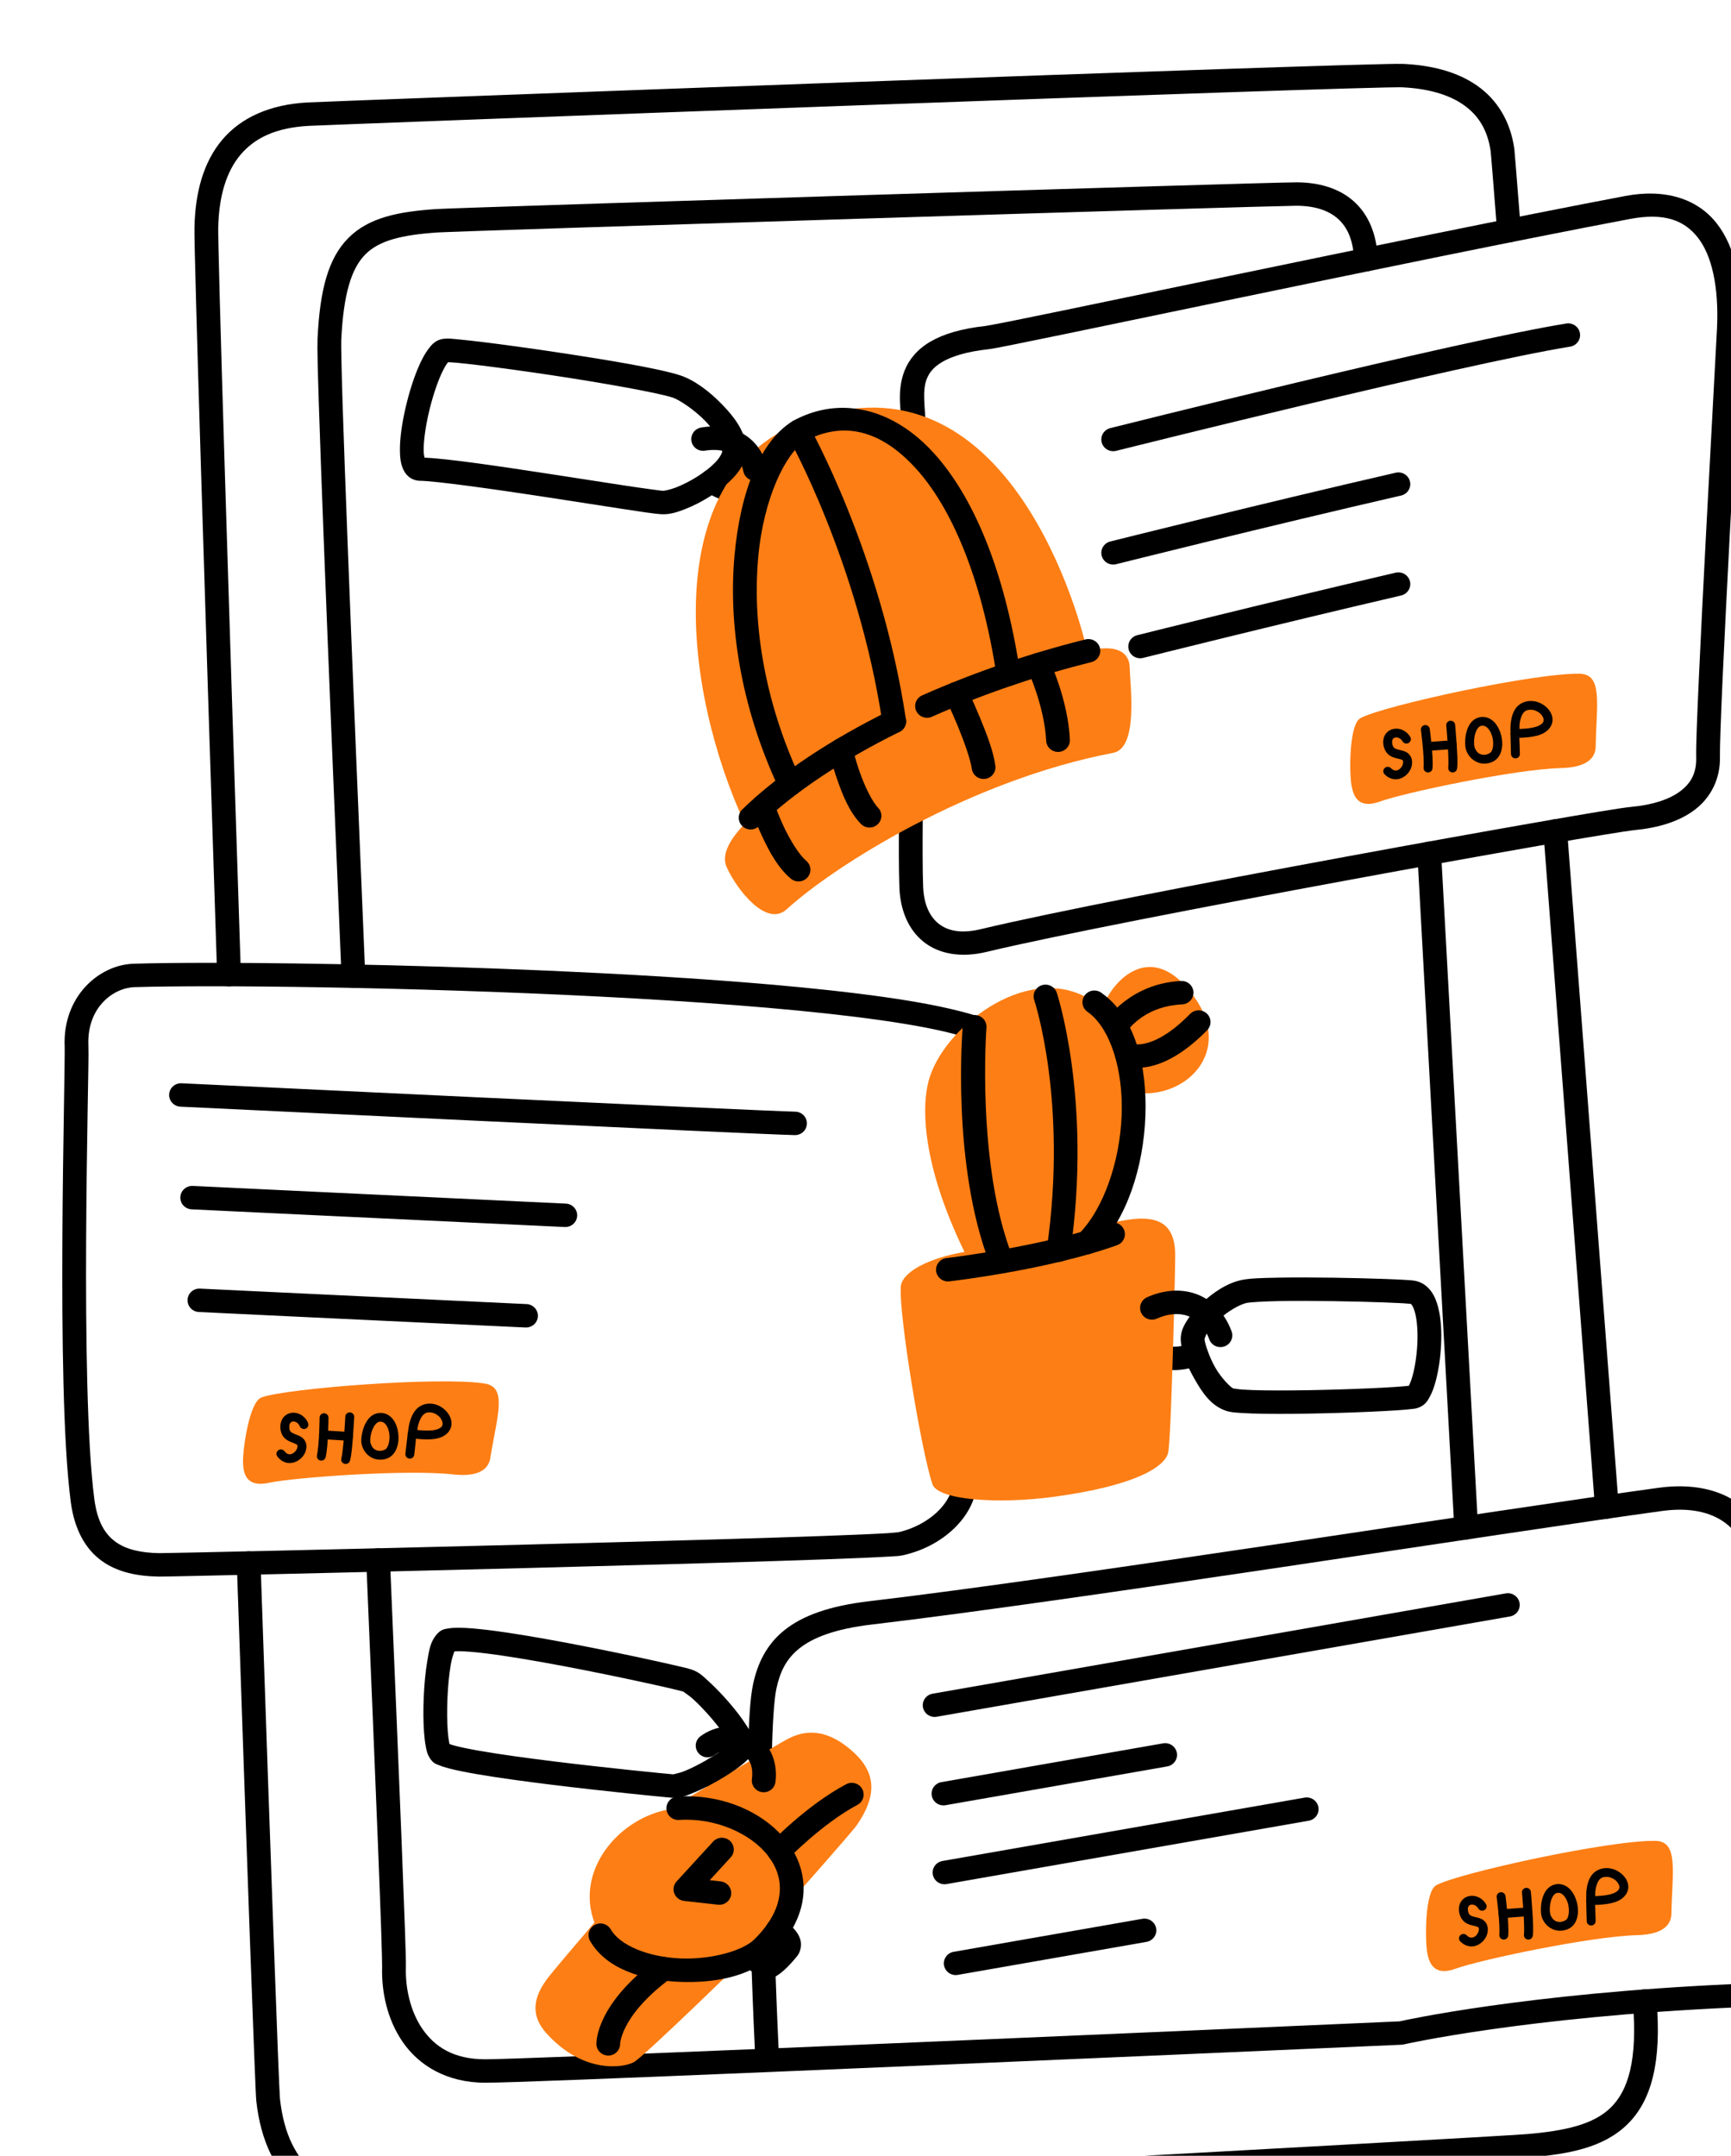 <svg width="110" height="137" viewBox="0 0 110 137" fill="none" xmlns="http://www.w3.org/2000/svg">
<g clip-path="url(#clip0_628_3313)">
<path d="M45.465 111.689C45.265 111.671 45.067 111.731 44.913 111.858C44.759 111.984 44.662 112.165 44.643 112.361C44.643 112.361 44.594 112.857 44.843 113.37C45.093 113.883 45.708 114.427 46.646 114.57C46.843 114.6 47.045 114.552 47.207 114.435C47.368 114.319 47.476 114.144 47.507 113.949C47.537 113.753 47.488 113.554 47.37 113.395C47.252 113.236 47.074 113.129 46.877 113.099C46.337 113.016 46.269 112.859 46.205 112.726C46.14 112.593 46.146 112.499 46.146 112.499C46.156 112.402 46.145 112.304 46.116 112.21C46.087 112.117 46.039 112.03 45.976 111.955C45.912 111.88 45.835 111.817 45.747 111.772C45.659 111.726 45.563 111.698 45.465 111.689Z" fill="black"/>
<path d="M82.372 11.588C81.802 11.588 78.339 11.688 73.245 11.84C68.15 11.991 61.515 12.195 54.893 12.401C48.271 12.607 41.661 12.816 36.618 12.98C34.097 13.062 31.967 13.132 30.423 13.185C28.878 13.239 27.979 13.27 27.718 13.287C25.282 13.451 23.418 13.832 22.132 15.13C20.847 16.429 20.324 18.443 20.178 21.544C20.154 22.069 20.191 23.444 20.262 25.701C20.334 27.959 20.446 31.029 20.587 34.693C20.869 42.023 21.269 51.731 21.703 62.066C21.707 62.164 21.73 62.26 21.772 62.349C21.814 62.438 21.872 62.517 21.945 62.584C22.018 62.65 22.104 62.701 22.197 62.735C22.29 62.769 22.389 62.784 22.488 62.78C22.688 62.772 22.877 62.685 23.012 62.54C23.148 62.395 23.219 62.202 23.211 62.005C22.778 51.671 22.377 41.962 22.095 34.636C21.954 30.974 21.843 27.906 21.771 25.655C21.7 23.404 21.673 21.9 21.686 21.613C21.825 18.651 22.341 17.051 23.212 16.171C24.084 15.291 25.496 14.929 27.822 14.772C27.916 14.766 28.933 14.726 30.475 14.673C32.018 14.62 34.147 14.55 36.668 14.468C41.71 14.304 48.319 14.095 54.941 13.889C61.562 13.682 68.197 13.479 73.29 13.328C78.383 13.176 82.025 13.076 82.372 13.076C83.516 13.076 84.398 13.357 85.001 13.886C85.604 14.414 86 15.224 86.046 16.53C86.049 16.627 86.072 16.724 86.113 16.813C86.154 16.902 86.212 16.982 86.285 17.049C86.357 17.115 86.442 17.167 86.535 17.201C86.628 17.236 86.727 17.252 86.826 17.248C87.026 17.242 87.215 17.157 87.352 17.012C87.488 16.868 87.561 16.676 87.554 16.479C87.499 14.88 86.953 13.604 86.003 12.772C85.053 11.94 83.771 11.587 82.372 11.587V11.588ZM106.884 94.457C106.419 94.449 105.928 94.479 105.414 94.549C95.451 95.91 67.669 100.3 55.226 101.76C52.709 102.056 51.008 102.672 49.846 103.601C48.683 104.531 48.134 105.755 47.862 107.001C47.656 107.949 47.578 109.516 47.541 111.513C47.538 111.711 47.614 111.901 47.752 112.044C47.891 112.186 48.082 112.268 48.282 112.271C48.482 112.275 48.675 112.2 48.82 112.063C48.964 111.926 49.047 111.738 49.05 111.541C49.087 109.575 49.194 107.976 49.338 107.314C49.568 106.259 49.944 105.441 50.796 104.759C51.649 104.077 53.055 103.515 55.404 103.24C67.938 101.769 95.717 97.378 105.621 96.024C107.393 95.782 108.65 96.109 109.507 96.691C110.363 97.273 110.854 98.131 111.008 99.109C111.002 99.069 111.022 99.235 111.038 99.438C111.054 99.641 111.074 99.921 111.098 100.266C111.147 100.957 111.21 101.908 111.282 103.034C111.426 105.287 111.607 108.241 111.784 111.226C111.96 114.212 112.131 117.23 112.256 119.61C112.381 121.99 112.455 123.815 112.448 124.125C112.432 124.853 112.224 125.259 111.876 125.555C111.528 125.851 110.962 126.052 110.157 126.089C96.86 126.685 89.152 128.411 88.938 128.46C88.874 128.463 66.481 129.452 49.476 130.162C49.451 129.63 49.368 127.902 49.262 124.852C49.255 124.654 49.169 124.468 49.023 124.333C48.877 124.198 48.682 124.126 48.482 124.133C48.383 124.136 48.285 124.159 48.195 124.2C48.105 124.24 48.024 124.298 47.956 124.369C47.888 124.441 47.836 124.525 47.801 124.616C47.766 124.708 47.75 124.805 47.754 124.903C47.86 127.957 47.943 129.686 47.968 130.223C39.326 130.582 31.965 130.87 30.846 130.87C28.805 130.87 27.62 130.066 26.841 128.937C26.062 127.808 25.755 126.298 25.792 125.05V125.049C25.803 124.718 25.777 123.941 25.731 122.584C25.684 121.226 25.613 119.354 25.523 117.064C25.341 112.484 25.081 106.236 24.781 99.109C24.777 99.012 24.753 98.916 24.712 98.827C24.67 98.738 24.611 98.658 24.538 98.592C24.465 98.526 24.379 98.475 24.286 98.441C24.193 98.407 24.094 98.392 23.995 98.396C23.795 98.404 23.607 98.491 23.471 98.636C23.336 98.781 23.264 98.974 23.273 99.171C23.573 106.297 23.833 112.545 24.014 117.122C24.105 119.411 24.175 121.281 24.222 122.634C24.268 123.987 24.287 124.887 24.283 125.003C24.283 125.003 24.283 125.004 24.283 125.004C24.237 126.517 24.576 128.3 25.594 129.774C26.611 131.249 28.372 132.359 30.846 132.359C32.248 132.359 39.615 132.064 48.784 131.683C65.928 130.969 89.062 129.945 89.062 129.945C89.108 129.943 89.153 129.936 89.198 129.926C89.198 129.926 96.849 128.176 110.226 127.576C111.251 127.53 112.171 127.269 112.861 126.682C113.551 126.095 113.934 125.197 113.957 124.158C113.97 123.586 113.888 121.918 113.763 119.533C113.638 117.147 113.467 114.127 113.291 111.139C113.114 108.151 112.933 105.196 112.788 102.94C112.716 101.812 112.653 100.859 112.604 100.163C112.58 99.815 112.559 99.532 112.542 99.321C112.526 99.11 112.521 99.014 112.5 98.88C112.289 97.547 111.576 96.29 110.363 95.465C109.453 94.846 108.281 94.483 106.884 94.458L106.884 94.457Z" fill="black"/>
<mask id="mask0_628_3313" style="mask-type:luminance" maskUnits="userSpaceOnUse" x="-284" y="-699" width="418" height="2180">
<path d="M133.395 1480.07L133.395 -698.492H-283.905L-283.905 1480.07H133.395Z" fill="white"/>
</mask>
<g mask="url(#mask0_628_3313)">
<path fill-rule="evenodd" clip-rule="evenodd" d="M47.185 124.587C47.185 124.587 40.933 130.688 40.282 131.05C39.633 131.412 37.065 131.823 34.715 129.208C33.775 128.162 33.781 127.02 34.848 125.656C35.339 125.027 37.774 122.18 37.774 122.18C36.532 118.859 39.325 115.553 42.511 114.988C43.699 114.291 49.282 110.897 50.156 110.464C51.018 110.035 52.468 109.675 54.336 111.449C55.905 112.943 55.485 114.492 54.435 116.006C54.119 116.462 50.222 120.857 50.222 120.857C50.096 121.441 49.837 122.044 49.418 122.653C49.418 122.653 50.454 123.37 50.071 123.843C49.687 124.318 49.056 124.992 48.78 124.98C48.503 124.97 47.74 124.316 47.74 124.316C47.569 124.414 47.382 124.505 47.185 124.587Z" fill="#FD7E14"/>
</g>
<path d="M13.556 61.189C11.477 61.187 9.748 61.207 8.499 61.245C6.28 61.312 3.967 63.339 4.109 66.522C4.119 66.731 4.096 68.344 4.06 70.547C4.024 72.751 3.981 75.637 3.965 78.709C3.933 84.853 4.005 91.706 4.497 95.45C4.725 97.19 5.42 98.438 6.454 99.188C7.488 99.938 8.766 100.171 10.091 100.193C10.327 100.197 11.019 100.18 12.33 100.153C13.642 100.125 15.469 100.085 17.642 100.035C21.988 99.936 27.717 99.798 33.465 99.65C39.214 99.502 44.981 99.344 49.403 99.201C51.615 99.13 53.489 99.063 54.861 99.004C55.546 98.974 56.106 98.946 56.523 98.92C56.94 98.894 57.126 98.896 57.402 98.834C58.769 98.526 59.963 97.846 60.814 96.949C61.665 96.052 62.188 94.906 62.057 93.712C62.036 93.516 61.936 93.336 61.78 93.212C61.624 93.089 61.425 93.031 61.226 93.052C61.027 93.073 60.844 93.172 60.719 93.326C60.593 93.479 60.535 93.676 60.556 93.872C60.629 94.536 60.337 95.272 59.712 95.931C59.087 96.59 58.143 97.139 57.065 97.382C57.16 97.36 56.827 97.409 56.427 97.434C56.028 97.459 55.475 97.486 54.794 97.516C53.434 97.575 51.562 97.642 49.354 97.713C44.938 97.855 39.172 98.013 33.426 98.161C27.68 98.309 21.951 98.447 17.607 98.547C15.434 98.596 13.608 98.636 12.299 98.664C10.989 98.691 10.095 98.704 10.116 98.704C8.958 98.685 8.017 98.474 7.348 97.988C6.678 97.502 6.185 96.724 5.993 95.259C5.53 91.731 5.442 84.842 5.474 78.717C5.49 75.654 5.533 72.773 5.569 70.571C5.605 68.37 5.638 66.938 5.617 66.456C5.507 63.997 7.227 62.774 8.545 62.734C13.432 62.586 26.139 62.721 38.083 63.332C44.055 63.637 49.844 64.061 54.371 64.624C56.635 64.905 58.584 65.222 60.066 65.569C61.548 65.916 62.584 66.357 62.861 66.596C62.935 66.66 63.022 66.709 63.116 66.741C63.21 66.772 63.31 66.784 63.408 66.778C63.507 66.771 63.604 66.746 63.693 66.702C63.782 66.659 63.861 66.598 63.926 66.524C63.991 66.451 64.041 66.365 64.073 66.272C64.104 66.18 64.117 66.082 64.11 65.984C64.104 65.887 64.078 65.791 64.034 65.704C63.989 65.616 63.928 65.538 63.853 65.474C63.115 64.838 61.985 64.488 60.415 64.12C58.845 63.752 56.856 63.432 54.56 63.147C49.968 62.576 44.155 62.151 38.161 61.845C29.171 61.385 19.79 61.193 13.555 61.189L13.556 61.189Z" fill="black"/>
<path d="M73.4 85.329C73.203 85.361 73.026 85.469 72.909 85.629C72.791 85.789 72.743 85.988 72.775 86.183C72.807 86.378 72.916 86.553 73.078 86.668C73.078 86.668 73.465 86.923 74.011 87.02C74.557 87.117 75.328 87.099 76.267 86.756C76.361 86.722 76.446 86.671 76.518 86.604C76.591 86.538 76.65 86.458 76.691 86.369C76.733 86.28 76.756 86.184 76.76 86.086C76.763 85.988 76.748 85.891 76.713 85.799C76.679 85.707 76.626 85.623 76.559 85.552C76.492 85.48 76.41 85.422 76.32 85.381C76.23 85.34 76.133 85.317 76.034 85.314C75.935 85.31 75.836 85.326 75.743 85.36C75.034 85.619 74.562 85.605 74.278 85.555C73.994 85.504 73.962 85.461 73.962 85.461C73.882 85.404 73.791 85.363 73.695 85.34C73.598 85.317 73.498 85.314 73.4 85.329Z" fill="black"/>
<mask id="mask1_628_3313" style="mask-type:luminance" maskUnits="userSpaceOnUse" x="-284" y="-699" width="418" height="2180">
<path d="M133.395 1480.07L133.395 -698.492H-283.905L-283.905 1480.07H133.395Z" fill="white"/>
</mask>
<g mask="url(#mask1_628_3313)">
<path fill-rule="evenodd" clip-rule="evenodd" d="M72.013 69.424C72.2 72.355 71.475 75.665 69.948 77.897C72.826 77.109 74.681 77.132 74.681 79.782C74.681 80.873 74.427 91.356 74.237 92.297C74.045 93.238 72.077 94.425 67.038 95.114C63.34 95.618 59.593 95.315 59.257 94.33C58.56 92.294 57.12 83.61 57.243 81.779C57.308 80.79 59.159 79.922 61.291 79.563C58.675 74.192 58.451 70.327 59.102 68.39C60.229 65.03 65.647 60.961 69.541 63.693C69.727 63.824 69.903 63.971 70.068 64.134C70.287 62.952 72.925 59.209 75.893 63.362C78.43 66.914 75.26 69.953 72.013 69.424Z" fill="#FD7E14"/>
</g>
<mask id="mask2_628_3313" style="mask-type:luminance" maskUnits="userSpaceOnUse" x="-284" y="-699" width="418" height="2180">
<path d="M133.395 1480.07L133.395 -698.492H-283.905L-283.905 1480.07H133.395Z" fill="white"/>
</mask>
<g mask="url(#mask2_628_3313)">
<path fill-rule="evenodd" clip-rule="evenodd" d="M87.702 50.935C86.324 51.442 85.992 50.622 85.87 49.827C85.748 49.032 85.728 46.031 86.457 45.636C87.922 44.841 97.567 42.748 100.399 42.818C101.864 42.852 101.451 44.771 101.4 47.443C101.392 47.925 101.158 48.763 99.203 48.811C96.274 48.882 89.197 50.386 87.702 50.935Z" fill="#FD7E14"/>
</g>
<mask id="mask3_628_3313" style="mask-type:luminance" maskUnits="userSpaceOnUse" x="-284" y="-699" width="418" height="2180">
<path d="M133.395 1480.07L133.395 -698.492H-283.905L-283.905 1480.07H133.395Z" fill="white"/>
</mask>
<g mask="url(#mask3_628_3313)">
<path fill-rule="evenodd" clip-rule="evenodd" d="M92.515 125.108C91.137 125.614 90.805 124.794 90.683 123.999C90.561 123.204 90.541 120.203 91.27 119.808C92.735 119.013 102.38 116.92 105.212 116.99C106.677 117.025 106.264 118.943 106.213 121.616C106.205 122.097 105.971 122.935 104.016 122.983C101.087 123.055 94.01 124.558 92.515 125.108Z" fill="#FD7E14"/>
</g>
<mask id="mask4_628_3313" style="mask-type:luminance" maskUnits="userSpaceOnUse" x="-284" y="-699" width="418" height="2180">
<path d="M133.395 1480.07L133.395 -698.492H-283.905L-283.905 1480.07H133.395Z" fill="white"/>
</mask>
<g mask="url(#mask4_628_3313)">
<path fill-rule="evenodd" clip-rule="evenodd" d="M17.102 94.231C15.666 94.544 15.453 93.687 15.443 92.882C15.435 92.079 15.836 89.104 16.613 88.812C18.176 88.225 28.023 87.472 30.817 87.928C32.264 88.163 31.584 90.007 31.159 92.646C31.083 93.122 30.733 93.92 28.79 93.7C25.88 93.37 18.66 93.892 17.102 94.231Z" fill="#FD7E14"/>
</g>
<path d="M105.09 12.304C104.522 12.286 103.918 12.335 103.285 12.454C96.336 13.771 86.474 15.803 78.189 17.523C74.046 18.384 70.299 19.166 67.51 19.742C66.115 20.03 64.96 20.267 64.118 20.435C63.275 20.603 62.668 20.71 62.642 20.713C61.094 20.885 59.962 21.222 59.12 21.714C58.279 22.205 57.745 22.875 57.476 23.569C56.939 24.957 57.31 26.347 57.301 27.092C57.3 27.19 57.318 27.287 57.355 27.378C57.392 27.469 57.446 27.552 57.516 27.622C57.585 27.692 57.667 27.747 57.758 27.786C57.85 27.824 57.947 27.845 58.047 27.846C58.146 27.847 58.244 27.829 58.336 27.793C58.428 27.756 58.512 27.702 58.583 27.634C58.654 27.566 58.711 27.484 58.749 27.394C58.788 27.304 58.809 27.208 58.81 27.11C58.823 26.018 58.572 24.912 58.886 24.1C59.044 23.694 59.304 23.337 59.889 22.995C60.475 22.653 61.403 22.349 62.812 22.193C62.813 22.193 62.813 22.193 62.814 22.193C63.101 22.16 63.568 22.064 64.418 21.895C65.267 21.725 66.424 21.488 67.82 21.2C70.612 20.624 74.359 19.841 78.501 18.981C86.783 17.261 96.644 15.229 103.571 13.917C105.741 13.506 107.023 13.981 107.902 15.111C108.781 16.24 109.228 18.212 109.113 20.823C109.085 21.454 108.737 27.706 108.407 34.048C108.241 37.219 108.079 40.423 107.963 42.987C107.846 45.551 107.771 47.423 107.788 48.122C107.813 49.122 107.467 49.756 106.784 50.276C106.101 50.796 105.024 51.153 103.686 51.276C103.002 51.339 100.805 51.711 97.51 52.286C94.216 52.861 89.931 53.63 85.442 54.459C76.464 56.115 66.69 58.002 62.333 59.048C61.054 59.355 60.212 59.151 59.642 58.697C59.071 58.242 58.705 57.455 58.663 56.354C58.584 54.344 58.671 49.375 58.671 49.375C58.675 49.178 58.599 48.987 58.46 48.845C58.321 48.703 58.13 48.621 57.93 48.617C57.73 48.614 57.537 48.689 57.393 48.826C57.249 48.963 57.166 49.151 57.162 49.348C57.162 49.348 57.071 54.269 57.154 56.411C57.209 57.817 57.706 59.069 58.694 59.856C59.681 60.642 61.092 60.879 62.69 60.495C66.947 59.473 76.751 57.578 85.719 55.923C90.204 55.095 94.485 54.326 97.773 53.752C101.061 53.179 103.465 52.792 103.826 52.759C105.35 52.618 106.696 52.223 107.706 51.455C108.716 50.686 109.332 49.495 109.297 48.086C109.285 47.579 109.354 45.612 109.47 43.054C109.587 40.496 109.749 37.294 109.914 34.125C110.245 27.786 110.589 21.62 110.621 20.888C110.745 18.087 110.324 15.779 109.099 14.204C108.181 13.023 106.794 12.36 105.09 12.304H105.09Z" fill="black"/>
<path d="M45.176 29.831C45.077 29.836 44.98 29.861 44.891 29.903C44.801 29.945 44.721 30.004 44.655 30.077C44.589 30.15 44.538 30.235 44.505 30.327C44.472 30.419 44.458 30.517 44.463 30.615C44.468 30.712 44.493 30.808 44.536 30.896C44.579 30.984 44.639 31.064 44.712 31.129C44.712 31.129 45.621 31.933 46.993 31.933C47.194 31.933 47.386 31.855 47.527 31.715C47.669 31.576 47.748 31.386 47.748 31.189C47.748 30.991 47.669 30.802 47.527 30.662C47.386 30.523 47.194 30.444 46.993 30.444C46.199 30.444 45.721 30.021 45.721 30.021C45.647 29.955 45.561 29.905 45.468 29.872C45.374 29.84 45.275 29.826 45.176 29.831Z" fill="black"/>
<mask id="mask5_628_3313" style="mask-type:luminance" maskUnits="userSpaceOnUse" x="-284" y="-699" width="418" height="2180">
<path d="M133.395 1480.07L133.395 -698.492H-283.905L-283.905 1480.07H133.395Z" fill="white"/>
</mask>
<g mask="url(#mask5_628_3313)">
<path fill-rule="evenodd" clip-rule="evenodd" d="M69.084 41.38C69.111 41.373 69.138 41.367 69.165 41.358C71.044 40.894 71.771 41.516 71.791 42.424C71.814 43.598 72.351 47.536 70.741 47.845C61.595 49.591 52.988 55.042 49.997 57.782C48.718 58.952 46.845 56.572 46.186 55.126C45.851 54.389 46.245 53.487 47.335 52.34C43.43 43.951 41.853 30.5 50.745 26.899C63.471 21.74 68.379 38.145 69.084 41.38Z" fill="#FD7E14"/>
</g>
<path d="M99.534 20.56C92.536 21.687 70.555 27.207 70.555 27.207C70.459 27.231 70.369 27.274 70.289 27.332C70.21 27.391 70.143 27.464 70.092 27.548C70.041 27.633 70.008 27.726 69.994 27.822C69.98 27.919 69.985 28.018 70.009 28.113C70.034 28.207 70.077 28.296 70.136 28.375C70.195 28.453 70.27 28.519 70.355 28.569C70.44 28.619 70.534 28.652 70.633 28.666C70.731 28.68 70.831 28.675 70.927 28.651C70.927 28.651 93.063 23.111 99.777 22.03C99.975 21.998 100.151 21.89 100.268 21.73C100.385 21.57 100.433 21.37 100.4 21.175C100.368 20.98 100.259 20.806 100.096 20.691C99.934 20.575 99.731 20.528 99.534 20.56Z" fill="black"/>
<path d="M88.693 30.042C80.174 32 70.555 34.412 70.555 34.412C70.459 34.436 70.369 34.479 70.289 34.537C70.21 34.596 70.143 34.669 70.092 34.753C70.041 34.837 70.008 34.931 69.994 35.027C69.98 35.124 69.985 35.223 70.009 35.318C70.034 35.412 70.077 35.502 70.136 35.58C70.196 35.658 70.27 35.724 70.355 35.774C70.441 35.824 70.535 35.857 70.633 35.871C70.731 35.885 70.831 35.88 70.927 35.856C70.927 35.856 80.538 33.445 89.035 31.492C89.23 31.448 89.399 31.328 89.505 31.161C89.611 30.993 89.645 30.791 89.599 30.598C89.554 30.406 89.433 30.239 89.263 30.135C89.093 30.031 88.888 29.997 88.693 30.042Z" fill="black"/>
<path d="M88.691 36.394C80.648 38.267 72.269 40.367 72.269 40.367C72.173 40.391 72.083 40.434 72.003 40.492C71.924 40.551 71.857 40.624 71.806 40.708C71.756 40.792 71.722 40.886 71.708 40.982C71.694 41.079 71.699 41.178 71.723 41.272C71.748 41.367 71.791 41.456 71.85 41.535C71.91 41.613 71.984 41.679 72.069 41.729C72.154 41.779 72.249 41.812 72.347 41.826C72.445 41.84 72.545 41.835 72.641 41.811C72.641 41.811 81.013 39.712 89.037 37.844C89.232 37.798 89.401 37.678 89.506 37.511C89.611 37.343 89.645 37.14 89.599 36.948C89.576 36.853 89.534 36.763 89.476 36.684C89.418 36.604 89.345 36.537 89.261 36.486C89.177 36.434 89.083 36.4 88.985 36.384C88.887 36.368 88.787 36.372 88.691 36.394Z" fill="black"/>
<path d="M53.971 25.932C52.841 25.857 51.703 26.085 50.615 26.633H50.613C50.513 26.682 50.424 26.734 50.345 26.783C50.344 26.783 50.344 26.783 50.343 26.783C48.347 28.018 47.045 31.16 46.673 35.334C46.302 39.509 46.98 44.75 49.519 50.155C49.603 50.334 49.756 50.473 49.944 50.541C50.132 50.609 50.34 50.601 50.522 50.517C50.703 50.434 50.844 50.284 50.913 50.098C50.982 49.913 50.973 49.708 50.889 49.529C48.463 44.366 47.829 39.373 48.177 35.464C48.525 31.557 49.976 28.768 51.144 28.045C51.199 28.011 51.247 27.984 51.287 27.964C51.289 27.963 51.291 27.962 51.293 27.961C53.628 26.785 55.959 27.316 58.189 29.759C60.42 32.202 62.374 36.625 63.333 42.963C63.348 43.06 63.382 43.153 63.433 43.237C63.484 43.321 63.551 43.394 63.631 43.452C63.71 43.51 63.801 43.552 63.897 43.576C63.993 43.599 64.093 43.604 64.191 43.59C64.389 43.561 64.567 43.455 64.686 43.296C64.805 43.138 64.856 42.939 64.826 42.743C63.839 36.216 61.848 31.541 59.311 28.762C57.725 27.026 55.857 26.057 53.969 25.932L53.971 25.932Z" fill="black"/>
<path d="M50.952 26.698C50.857 26.672 50.757 26.664 50.658 26.675C50.56 26.686 50.465 26.716 50.378 26.764C50.203 26.86 50.074 27.021 50.019 27.211C49.964 27.401 49.988 27.604 50.086 27.777C50.086 27.777 54.542 35.69 56.079 45.954C56.108 46.149 56.215 46.325 56.376 46.443C56.536 46.56 56.738 46.61 56.936 46.581C57.134 46.553 57.312 46.447 57.431 46.289C57.551 46.13 57.601 45.931 57.572 45.736C55.99 35.17 51.405 27.053 51.405 27.053C51.357 26.967 51.292 26.892 51.214 26.831C51.136 26.77 51.047 26.725 50.952 26.698Z" fill="black"/>
<path d="M68.981 40.636C65.558 41.485 61.977 42.695 58.601 44.191C58.51 44.231 58.429 44.289 58.361 44.36C58.293 44.431 58.24 44.515 58.204 44.606C58.169 44.697 58.153 44.795 58.156 44.893C58.158 44.99 58.181 45.087 58.221 45.176C58.262 45.265 58.32 45.346 58.392 45.413C58.464 45.48 58.549 45.532 58.642 45.567C58.735 45.602 58.833 45.618 58.932 45.615C59.032 45.612 59.129 45.59 59.219 45.55C62.509 44.092 66.014 42.908 69.349 42.081C69.445 42.057 69.535 42.014 69.615 41.956C69.694 41.898 69.762 41.825 69.812 41.741C69.863 41.657 69.897 41.564 69.911 41.467C69.926 41.37 69.921 41.272 69.897 41.177C69.848 40.985 69.724 40.821 69.552 40.719C69.38 40.618 69.175 40.588 68.981 40.636ZM57.064 45.139C56.97 45.108 56.871 45.095 56.772 45.102C56.673 45.109 56.577 45.135 56.488 45.179C52.884 46.958 49.619 49.065 47.171 51.439C47.028 51.577 46.947 51.766 46.945 51.963C46.944 52.161 47.021 52.351 47.162 52.492C47.302 52.632 47.493 52.712 47.693 52.714C47.894 52.716 48.086 52.639 48.229 52.501C50.515 50.283 53.661 48.24 57.163 46.511C57.342 46.422 57.478 46.267 57.542 46.08C57.605 45.893 57.59 45.688 57.501 45.512C57.411 45.335 57.254 45.201 57.064 45.139Z" fill="black"/>
<path d="M48.23 50.552C48.041 50.614 47.884 50.749 47.795 50.926C47.706 51.103 47.691 51.307 47.755 51.494C47.755 51.494 48.019 52.271 48.448 53.183C48.877 54.096 49.434 55.156 50.258 55.842C50.334 55.905 50.422 55.953 50.516 55.982C50.611 56.012 50.71 56.023 50.809 56.014C50.908 56.006 51.004 55.979 51.092 55.934C51.18 55.889 51.258 55.827 51.322 55.752C51.451 55.601 51.514 55.406 51.497 55.209C51.48 55.013 51.385 54.831 51.232 54.703C50.789 54.335 50.209 53.388 49.817 52.556C49.426 51.725 49.186 51.02 49.186 51.02C49.154 50.928 49.105 50.842 49.04 50.768C48.974 50.694 48.895 50.634 48.806 50.591C48.718 50.547 48.621 50.521 48.522 50.515C48.423 50.508 48.324 50.52 48.23 50.552Z" fill="black"/>
<path d="M53.269 46.957C53.173 46.978 53.081 47.019 53.001 47.076C52.92 47.133 52.851 47.204 52.799 47.287C52.746 47.37 52.711 47.462 52.694 47.559C52.678 47.655 52.681 47.754 52.703 47.849C52.703 47.849 52.888 48.644 53.218 49.585C53.547 50.526 53.979 51.617 54.712 52.364C54.851 52.506 55.041 52.588 55.242 52.591C55.442 52.595 55.635 52.519 55.779 52.382C55.923 52.245 56.005 52.057 56.009 51.859C56.012 51.662 55.936 51.471 55.797 51.329C55.422 50.947 54.946 49.957 54.645 49.098C54.343 48.239 54.174 47.516 54.174 47.516C54.152 47.42 54.111 47.33 54.053 47.25C53.996 47.171 53.923 47.103 53.839 47.051C53.755 46.999 53.661 46.964 53.564 46.948C53.466 46.932 53.366 46.935 53.269 46.957Z" fill="black"/>
<path d="M61.029 43.381C60.84 43.315 60.633 43.325 60.452 43.409C60.271 43.493 60.131 43.645 60.064 43.831C59.996 44.017 60.006 44.222 60.092 44.4C60.092 44.4 60.468 45.187 60.868 46.152C61.268 47.118 61.683 48.303 61.755 48.855C61.768 48.952 61.8 49.045 61.849 49.13C61.898 49.215 61.964 49.289 62.043 49.349C62.121 49.409 62.211 49.453 62.306 49.478C62.402 49.504 62.502 49.511 62.6 49.498C62.799 49.473 62.979 49.371 63.101 49.214C63.224 49.058 63.278 48.86 63.252 48.664C63.133 47.749 62.683 46.595 62.266 45.589C61.849 44.582 61.457 43.764 61.457 43.764C61.371 43.586 61.217 43.448 61.029 43.381Z" fill="black"/>
<path d="M66.243 41.54C66.055 41.472 65.848 41.481 65.666 41.565C65.576 41.606 65.496 41.664 65.429 41.736C65.362 41.808 65.31 41.893 65.276 41.985C65.242 42.077 65.226 42.174 65.231 42.272C65.235 42.37 65.259 42.465 65.3 42.554C65.3 42.554 66.376 44.89 66.481 47.077C66.486 47.174 66.51 47.27 66.552 47.359C66.594 47.447 66.654 47.527 66.727 47.592C66.8 47.658 66.886 47.709 66.979 47.742C67.073 47.775 67.171 47.79 67.27 47.785C67.37 47.781 67.467 47.757 67.556 47.715C67.646 47.674 67.727 47.615 67.793 47.543C67.86 47.47 67.912 47.386 67.945 47.294C67.979 47.202 67.993 47.104 67.989 47.006C67.864 44.403 66.669 41.925 66.669 41.925C66.627 41.837 66.568 41.757 66.495 41.691C66.422 41.625 66.336 41.574 66.243 41.54Z" fill="black"/>
<path d="M45.618 27.11C44.989 27.075 44.525 27.178 44.525 27.178C44.428 27.198 44.336 27.237 44.254 27.292C44.172 27.348 44.103 27.418 44.049 27.5C43.995 27.582 43.958 27.674 43.939 27.77C43.921 27.866 43.923 27.965 43.943 28.061C43.964 28.156 44.003 28.247 44.059 28.328C44.115 28.408 44.187 28.477 44.27 28.531C44.353 28.584 44.446 28.62 44.544 28.638C44.641 28.656 44.741 28.655 44.838 28.634C44.838 28.634 45.393 28.529 45.965 28.654C46.537 28.779 47.03 28.991 47.241 29.966C47.262 30.061 47.301 30.152 47.358 30.233C47.414 30.313 47.486 30.382 47.569 30.435C47.652 30.488 47.745 30.525 47.843 30.542C47.94 30.56 48.04 30.559 48.137 30.538C48.333 30.497 48.504 30.38 48.613 30.215C48.721 30.049 48.759 29.847 48.717 29.654C48.39 28.147 47.234 27.407 46.292 27.2C46.056 27.149 45.828 27.122 45.618 27.11Z" fill="black"/>
<path d="M28.216 21.529C27.689 21.584 27.437 21.897 27.22 22.184C27.003 22.471 26.823 22.81 26.649 23.198C26.302 23.973 25.997 24.942 25.772 25.915C25.548 26.887 25.403 27.851 25.414 28.651C25.419 29.051 25.451 29.409 25.596 29.764C25.669 29.942 25.775 30.127 25.96 30.285C26.145 30.444 26.419 30.551 26.674 30.554C27.698 30.567 31.365 31.081 34.768 31.602C36.469 31.863 38.131 32.124 39.44 32.324C40.75 32.523 41.606 32.66 42.061 32.68C42.557 32.701 43.011 32.56 43.525 32.359C44.038 32.159 44.586 31.881 45.11 31.552C45.633 31.223 46.131 30.845 46.538 30.424C46.945 30.003 47.288 29.539 47.382 28.943C47.576 27.708 46.787 26.641 45.929 25.747C45.071 24.852 44.098 24.138 43.214 23.851C41.855 23.41 38.489 22.852 35.204 22.361C33.562 22.116 31.966 21.896 30.721 21.744C30.099 21.668 29.564 21.608 29.15 21.57C28.736 21.532 28.53 21.496 28.216 21.53L28.216 21.529ZM28.49 23.017C28.528 23.023 28.69 23.022 29.009 23.052C29.398 23.088 29.922 23.146 30.535 23.221C31.762 23.372 33.347 23.589 34.978 23.833C38.239 24.321 41.781 24.953 42.743 25.265C43.139 25.394 44.119 26.027 44.832 26.77C45.545 27.513 45.944 28.373 45.89 28.715C45.874 28.817 45.734 29.097 45.445 29.396C45.156 29.696 44.742 30.017 44.298 30.296C43.854 30.575 43.377 30.815 42.969 30.974C42.56 31.134 42.193 31.195 42.126 31.192C42.02 31.187 40.974 31.05 39.67 30.852C38.367 30.653 36.705 30.392 34.999 30.131C31.761 29.635 28.52 29.15 26.981 29.085C26.957 28.99 26.926 28.867 26.922 28.632C26.915 28.036 27.038 27.14 27.244 26.245C27.451 25.351 27.74 24.446 28.03 23.799C28.175 23.475 28.323 23.215 28.43 23.074C28.462 23.031 28.471 23.03 28.489 23.017H28.49Z" fill="black"/>
<path d="M88.811 46.31C88.707 46.301 88.604 46.31 88.504 46.336C88.305 46.388 88.121 46.517 88.011 46.708C87.901 46.899 87.871 47.142 87.924 47.401C87.978 47.663 88.113 47.866 88.279 47.99C88.446 48.113 88.624 48.16 88.769 48.196C88.914 48.231 89.032 48.258 89.088 48.286C89.144 48.313 89.144 48.304 89.159 48.375C89.193 48.532 89.086 48.772 88.922 48.887C88.84 48.945 88.755 48.971 88.673 48.966C88.592 48.961 88.501 48.93 88.389 48.816C88.336 48.763 88.265 48.733 88.19 48.732C88.115 48.731 88.042 48.76 87.989 48.812C87.935 48.863 87.904 48.934 87.903 49.008C87.902 49.082 87.931 49.153 87.984 49.206C88.176 49.401 88.409 49.51 88.638 49.524C88.868 49.538 89.081 49.462 89.251 49.342C89.591 49.103 89.805 48.688 89.713 48.26C89.666 48.038 89.502 47.865 89.342 47.786C89.182 47.707 89.03 47.684 88.904 47.653C88.778 47.622 88.681 47.588 88.619 47.543C88.557 47.497 88.511 47.444 88.479 47.289C88.447 47.133 88.471 47.04 88.504 46.983C88.536 46.926 88.583 46.893 88.65 46.875C88.784 46.84 88.993 46.89 89.131 47.118C89.15 47.149 89.175 47.177 89.205 47.199C89.234 47.221 89.268 47.236 89.304 47.246C89.34 47.255 89.378 47.257 89.415 47.251C89.451 47.246 89.487 47.234 89.519 47.215C89.551 47.196 89.579 47.171 89.601 47.142C89.623 47.113 89.639 47.079 89.649 47.044C89.658 47.008 89.66 46.971 89.654 46.935C89.649 46.898 89.636 46.864 89.617 46.832C89.428 46.517 89.12 46.337 88.811 46.31L88.811 46.31Z" fill="black"/>
<path d="M93.623 120.483C93.52 120.474 93.417 120.483 93.317 120.508C93.119 120.56 92.934 120.689 92.824 120.88C92.714 121.071 92.683 121.314 92.737 121.573C92.791 121.835 92.926 122.039 93.092 122.162C93.259 122.285 93.437 122.332 93.582 122.368C93.727 122.403 93.845 122.43 93.901 122.458C93.957 122.485 93.957 122.477 93.972 122.548C94.005 122.704 93.899 122.944 93.735 123.06C93.653 123.118 93.568 123.144 93.486 123.139C93.405 123.134 93.314 123.103 93.202 122.989C93.149 122.936 93.078 122.906 93.003 122.905C92.928 122.904 92.855 122.933 92.802 122.984C92.748 123.036 92.717 123.107 92.716 123.181C92.715 123.255 92.744 123.326 92.797 123.379C92.989 123.574 93.222 123.682 93.452 123.696C93.681 123.71 93.894 123.634 94.064 123.514C94.404 123.275 94.617 122.861 94.526 122.433C94.479 122.21 94.315 122.038 94.155 121.959C93.994 121.879 93.843 121.856 93.717 121.825C93.59 121.795 93.494 121.761 93.432 121.715C93.371 121.67 93.323 121.617 93.292 121.462C93.259 121.306 93.284 121.213 93.317 121.156C93.35 121.098 93.396 121.065 93.463 121.048C93.596 121.013 93.807 121.062 93.944 121.29C93.982 121.354 94.045 121.4 94.117 121.418C94.19 121.436 94.267 121.425 94.332 121.387C94.364 121.369 94.391 121.344 94.414 121.314C94.436 121.285 94.452 121.252 94.461 121.216C94.471 121.181 94.472 121.144 94.467 121.107C94.462 121.071 94.449 121.036 94.43 121.005C94.24 120.69 93.933 120.509 93.623 120.483Z" fill="black"/>
<path d="M18.543 89.786C18.339 89.81 18.138 89.912 18.002 90.087C17.866 90.261 17.802 90.497 17.818 90.761C17.835 91.028 17.94 91.248 18.088 91.393C18.235 91.538 18.405 91.609 18.544 91.664C18.683 91.718 18.795 91.761 18.847 91.796C18.898 91.832 18.9 91.823 18.905 91.895C18.916 92.055 18.777 92.278 18.598 92.37C18.509 92.416 18.421 92.43 18.341 92.414C18.26 92.398 18.175 92.354 18.08 92.227C18.058 92.197 18.03 92.172 17.998 92.153C17.967 92.134 17.931 92.122 17.895 92.116C17.858 92.111 17.82 92.112 17.784 92.121C17.748 92.13 17.714 92.146 17.684 92.167C17.624 92.211 17.583 92.277 17.572 92.35C17.561 92.423 17.579 92.498 17.624 92.558C17.787 92.777 18.003 92.916 18.228 92.961C18.453 93.007 18.675 92.96 18.86 92.865C19.23 92.675 19.5 92.293 19.47 91.857C19.454 91.63 19.316 91.437 19.168 91.337C19.021 91.236 18.875 91.192 18.754 91.145C18.633 91.097 18.541 91.05 18.487 90.997C18.432 90.943 18.393 90.885 18.384 90.727C18.374 90.567 18.41 90.479 18.451 90.427C18.492 90.375 18.542 90.348 18.611 90.34C18.748 90.324 18.949 90.402 19.053 90.646C19.082 90.714 19.138 90.768 19.207 90.796C19.277 90.824 19.355 90.824 19.424 90.795C19.493 90.766 19.548 90.712 19.576 90.643C19.605 90.575 19.604 90.498 19.576 90.43C19.384 89.98 18.952 89.737 18.543 89.786Z" fill="black"/>
<path d="M90.54 46.083C90.503 46.087 90.467 46.099 90.435 46.118C90.403 46.136 90.375 46.16 90.352 46.19C90.329 46.219 90.313 46.252 90.303 46.287C90.294 46.323 90.291 46.36 90.296 46.396C90.296 46.396 90.354 46.827 90.404 47.345C90.454 47.864 90.493 48.481 90.466 48.787C90.463 48.823 90.467 48.86 90.478 48.895C90.49 48.93 90.508 48.963 90.532 48.991C90.556 49.019 90.585 49.042 90.618 49.059C90.651 49.076 90.687 49.086 90.724 49.089C90.761 49.092 90.798 49.088 90.834 49.077C90.869 49.066 90.902 49.048 90.931 49.025C90.959 49.001 90.983 48.972 91 48.94C91.017 48.907 91.027 48.872 91.031 48.835C91.066 48.431 91.019 47.822 90.968 47.292C90.917 46.763 90.857 46.323 90.857 46.323C90.853 46.286 90.84 46.251 90.822 46.219C90.803 46.188 90.778 46.16 90.749 46.138C90.719 46.115 90.686 46.099 90.65 46.09C90.614 46.08 90.576 46.078 90.54 46.083Z" fill="black"/>
<path d="M95.353 120.255C95.316 120.26 95.28 120.271 95.248 120.29C95.216 120.308 95.188 120.333 95.165 120.362C95.142 120.391 95.126 120.424 95.116 120.459C95.107 120.495 95.104 120.532 95.109 120.568C95.109 120.568 95.167 120.999 95.217 121.518C95.267 122.036 95.306 122.653 95.279 122.959C95.276 122.996 95.28 123.032 95.291 123.067C95.303 123.102 95.321 123.135 95.345 123.163C95.368 123.191 95.398 123.214 95.431 123.231C95.464 123.248 95.5 123.258 95.537 123.261C95.612 123.268 95.686 123.245 95.743 123.197C95.801 123.149 95.837 123.081 95.843 123.007C95.879 122.603 95.832 121.994 95.781 121.465C95.729 120.935 95.67 120.495 95.67 120.495C95.665 120.459 95.653 120.424 95.635 120.392C95.616 120.36 95.591 120.332 95.562 120.31C95.532 120.288 95.499 120.271 95.463 120.262C95.427 120.252 95.389 120.25 95.353 120.255Z" fill="black"/>
<path d="M20.594 89.813C20.519 89.813 20.447 89.842 20.393 89.894C20.34 89.946 20.31 90.016 20.309 90.09C20.309 90.09 20.306 90.525 20.283 91.045C20.259 91.565 20.211 92.182 20.142 92.481C20.133 92.517 20.132 92.554 20.139 92.591C20.145 92.627 20.158 92.661 20.178 92.692C20.198 92.723 20.223 92.75 20.254 92.772C20.284 92.793 20.318 92.808 20.355 92.816C20.391 92.824 20.428 92.825 20.465 92.819C20.502 92.813 20.537 92.8 20.568 92.78C20.6 92.761 20.627 92.736 20.649 92.706C20.67 92.676 20.685 92.642 20.694 92.606C20.786 92.21 20.824 91.601 20.848 91.07C20.872 90.538 20.875 90.095 20.875 90.095C20.875 90.058 20.868 90.022 20.854 89.988C20.84 89.954 20.82 89.923 20.794 89.897C20.768 89.87 20.736 89.85 20.702 89.835C20.668 89.821 20.631 89.814 20.594 89.813Z" fill="black"/>
<path d="M92.162 45.804C92.124 45.807 92.088 45.818 92.056 45.835C92.023 45.852 91.993 45.875 91.97 45.904C91.946 45.932 91.928 45.964 91.917 45.999C91.906 46.034 91.902 46.071 91.905 46.108C91.905 46.108 91.956 46.656 91.997 47.268C92.037 47.88 92.058 48.599 92.032 48.77C92.021 48.843 92.04 48.918 92.084 48.977C92.129 49.037 92.196 49.076 92.27 49.087C92.307 49.093 92.344 49.091 92.38 49.082C92.416 49.073 92.45 49.057 92.48 49.035C92.51 49.013 92.535 48.986 92.554 48.955C92.573 48.923 92.586 48.888 92.592 48.852C92.645 48.499 92.603 47.853 92.561 47.232C92.52 46.611 92.469 46.057 92.469 46.057C92.466 46.02 92.455 45.985 92.438 45.952C92.421 45.92 92.397 45.891 92.368 45.868C92.34 45.844 92.307 45.827 92.271 45.816C92.236 45.805 92.199 45.801 92.162 45.804Z" fill="black"/>
<path d="M96.974 119.976C96.9 119.983 96.831 120.019 96.782 120.076C96.734 120.133 96.711 120.206 96.718 120.28C96.718 120.28 96.769 120.828 96.81 121.441C96.85 122.053 96.87 122.771 96.844 122.942C96.839 122.978 96.841 123.015 96.85 123.051C96.859 123.087 96.875 123.12 96.897 123.15C96.919 123.179 96.947 123.204 96.979 123.223C97.011 123.242 97.046 123.254 97.083 123.26C97.157 123.27 97.233 123.252 97.293 123.207C97.353 123.163 97.393 123.097 97.404 123.024C97.457 122.671 97.416 122.025 97.374 121.404C97.333 120.783 97.282 120.229 97.282 120.229C97.278 120.193 97.268 120.157 97.251 120.125C97.233 120.092 97.21 120.063 97.181 120.04C97.153 120.016 97.12 119.999 97.084 119.988C97.049 119.977 97.011 119.973 96.974 119.976Z" fill="black"/>
<path d="M22.239 89.759C22.165 89.756 22.091 89.782 22.036 89.831C21.98 89.881 21.947 89.951 21.943 90.025C21.943 90.025 21.916 90.574 21.87 91.186C21.825 91.798 21.744 92.512 21.694 92.679C21.683 92.714 21.68 92.751 21.684 92.787C21.688 92.824 21.699 92.859 21.717 92.891C21.735 92.923 21.759 92.952 21.788 92.975C21.817 92.998 21.85 93.015 21.886 93.025C21.921 93.036 21.959 93.039 21.995 93.035C22.032 93.031 22.068 93.02 22.101 93.003C22.134 92.985 22.163 92.962 22.186 92.933C22.209 92.904 22.227 92.872 22.237 92.836C22.339 92.494 22.389 91.848 22.435 91.228C22.481 90.607 22.509 90.051 22.509 90.051C22.512 89.978 22.486 89.905 22.435 89.85C22.385 89.796 22.314 89.763 22.239 89.759Z" fill="black"/>
<path d="M92.261 47.045L90.676 47.165C90.602 47.17 90.532 47.205 90.483 47.261C90.434 47.318 90.41 47.391 90.416 47.464C90.419 47.501 90.429 47.537 90.446 47.569C90.462 47.602 90.486 47.631 90.514 47.655C90.542 47.679 90.575 47.697 90.61 47.709C90.645 47.72 90.683 47.724 90.72 47.721L92.305 47.602C92.342 47.599 92.378 47.589 92.411 47.573C92.444 47.556 92.474 47.533 92.498 47.505C92.522 47.478 92.54 47.445 92.552 47.41C92.564 47.376 92.568 47.339 92.565 47.302C92.562 47.266 92.552 47.23 92.535 47.197C92.519 47.165 92.496 47.136 92.467 47.112C92.439 47.088 92.406 47.07 92.371 47.058C92.336 47.047 92.298 47.042 92.261 47.045Z" fill="black"/>
<path d="M97.074 121.217L95.49 121.337C95.452 121.34 95.416 121.35 95.383 121.366C95.35 121.383 95.32 121.406 95.296 121.434C95.272 121.461 95.254 121.494 95.242 121.528C95.23 121.563 95.226 121.6 95.229 121.637C95.231 121.673 95.242 121.709 95.258 121.742C95.275 121.774 95.298 121.804 95.326 121.827C95.355 121.851 95.387 121.87 95.423 121.881C95.458 121.892 95.496 121.897 95.532 121.894L97.117 121.774C97.154 121.772 97.191 121.762 97.224 121.745C97.257 121.728 97.287 121.706 97.311 121.678C97.335 121.65 97.353 121.618 97.365 121.583C97.376 121.548 97.381 121.511 97.378 121.475C97.372 121.401 97.337 121.332 97.28 121.284C97.223 121.236 97.149 121.212 97.074 121.217Z" fill="black"/>
<path d="M20.578 90.904C20.541 90.901 20.503 90.906 20.468 90.918C20.433 90.93 20.401 90.949 20.373 90.973C20.345 90.997 20.322 91.027 20.306 91.06C20.289 91.093 20.28 91.128 20.277 91.165C20.273 91.239 20.298 91.312 20.348 91.367C20.397 91.423 20.467 91.456 20.542 91.461L22.128 91.56C22.166 91.562 22.203 91.557 22.238 91.545C22.273 91.533 22.306 91.515 22.334 91.49C22.361 91.466 22.384 91.437 22.401 91.404C22.417 91.371 22.426 91.335 22.429 91.298C22.431 91.262 22.426 91.225 22.414 91.19C22.402 91.156 22.383 91.124 22.359 91.096C22.334 91.069 22.304 91.046 22.271 91.03C22.237 91.014 22.201 91.004 22.164 91.002L20.578 90.904Z" fill="black"/>
<path d="M94.226 45.561C93.931 45.559 93.674 45.697 93.507 45.885C93.34 46.073 93.244 46.303 93.185 46.535C93.125 46.766 93.103 47.002 93.106 47.211C93.109 47.42 93.128 47.593 93.198 47.752C93.426 48.27 93.873 48.517 94.279 48.528C94.686 48.538 95.056 48.371 95.251 48.065C95.529 47.626 95.51 47.046 95.339 46.545C95.253 46.295 95.125 46.062 94.942 45.878C94.76 45.695 94.509 45.562 94.226 45.561ZM94.223 46.119C94.336 46.119 94.434 46.165 94.538 46.27C94.642 46.374 94.739 46.537 94.802 46.724C94.93 47.097 94.907 47.554 94.771 47.768C94.722 47.845 94.507 47.975 94.294 47.97C94.08 47.964 93.872 47.882 93.716 47.53C93.707 47.508 93.674 47.366 93.672 47.203C93.67 47.04 93.688 46.846 93.733 46.672C93.778 46.498 93.85 46.345 93.932 46.252C94.014 46.16 94.088 46.118 94.222 46.119H94.223Z" fill="black"/>
<path d="M99.039 119.733C98.743 119.731 98.486 119.869 98.319 120.057C98.152 120.245 98.057 120.476 97.998 120.707C97.938 120.939 97.916 121.174 97.919 121.383C97.922 121.592 97.941 121.765 98.01 121.924C98.239 122.443 98.686 122.69 99.093 122.7C99.499 122.711 99.869 122.544 100.065 122.237C100.343 121.798 100.323 121.219 100.152 120.718C100.067 120.467 99.938 120.234 99.755 120.05C99.573 119.867 99.323 119.734 99.039 119.733H99.039ZM99.036 120.291C99.149 120.291 99.247 120.338 99.351 120.442C99.456 120.547 99.552 120.71 99.615 120.896C99.743 121.269 99.72 121.726 99.584 121.94C99.536 122.017 99.32 122.148 99.107 122.142C98.893 122.137 98.685 122.054 98.53 121.702C98.52 121.681 98.487 121.538 98.485 121.375C98.483 121.212 98.501 121.018 98.546 120.844C98.591 120.67 98.663 120.517 98.745 120.425C98.827 120.332 98.901 120.291 99.035 120.291H99.036Z" fill="black"/>
<path d="M24.318 89.8C24.026 89.759 23.752 89.859 23.56 90.023C23.368 90.187 23.242 90.402 23.15 90.623C23.059 90.844 23.004 91.074 22.978 91.281C22.951 91.489 22.945 91.663 22.992 91.83C23.145 92.375 23.553 92.681 23.954 92.747C24.355 92.812 24.745 92.698 24.982 92.421C25.319 92.024 25.381 91.448 25.282 90.928C25.233 90.668 25.138 90.42 24.983 90.213C24.828 90.007 24.599 89.841 24.317 89.801L24.318 89.8ZM24.237 90.353C24.349 90.369 24.44 90.428 24.528 90.546C24.616 90.663 24.689 90.838 24.726 91.031C24.8 91.418 24.713 91.868 24.549 92.061C24.489 92.13 24.258 92.231 24.047 92.196C23.836 92.161 23.641 92.051 23.537 91.681C23.531 91.659 23.518 91.513 23.539 91.351C23.56 91.189 23.605 91 23.674 90.834C23.743 90.668 23.836 90.526 23.93 90.446C24.024 90.365 24.103 90.334 24.236 90.353L24.237 90.353Z" fill="black"/>
<path d="M97.256 44.547C96.849 44.554 96.516 44.744 96.32 45.018C96.123 45.292 96.041 45.627 96.001 45.975C95.978 46.176 95.989 46.38 95.988 46.585C95.982 46.597 95.977 46.609 95.972 46.622C95.976 46.634 95.981 46.646 95.987 46.658C95.99 47.138 96.018 47.603 96.019 47.918C96.019 47.954 96.027 47.991 96.041 48.024C96.056 48.058 96.077 48.089 96.103 48.115C96.129 48.141 96.161 48.161 96.195 48.175C96.23 48.189 96.267 48.196 96.304 48.196C96.341 48.195 96.378 48.188 96.412 48.174C96.446 48.16 96.477 48.139 96.504 48.113C96.53 48.087 96.55 48.056 96.564 48.022C96.578 47.988 96.585 47.952 96.585 47.915C96.584 47.618 96.562 47.256 96.549 46.888C97.199 46.871 97.706 46.787 98.048 46.614C98.445 46.413 98.667 46.073 98.661 45.735C98.656 45.397 98.466 45.104 98.21 44.892C97.954 44.681 97.618 44.54 97.256 44.547H97.256ZM97.266 45.105C97.467 45.101 97.686 45.188 97.846 45.32C98.006 45.453 98.093 45.621 98.095 45.743C98.097 45.865 98.055 45.982 97.789 46.117C97.565 46.23 97.136 46.309 96.559 46.328C96.563 46.233 96.553 46.128 96.563 46.038C96.597 45.741 96.673 45.492 96.782 45.34C96.89 45.188 97.009 45.109 97.266 45.105L97.266 45.105Z" fill="black"/>
<path d="M102.069 118.719C101.662 118.726 101.328 118.916 101.132 119.19C100.936 119.465 100.854 119.8 100.814 120.148C100.79 120.348 100.801 120.552 100.801 120.757C100.795 120.769 100.789 120.781 100.785 120.794C100.789 120.807 100.794 120.819 100.799 120.831C100.803 121.311 100.83 121.775 100.832 122.09C100.832 122.164 100.863 122.235 100.916 122.287C100.969 122.339 101.041 122.368 101.116 122.368C101.191 122.367 101.263 122.338 101.316 122.285C101.369 122.232 101.398 122.161 101.398 122.087C101.396 121.791 101.375 121.428 101.362 121.06C102.012 121.043 102.518 120.959 102.86 120.786C103.258 120.585 103.479 120.245 103.474 119.907C103.469 119.57 103.279 119.277 103.023 119.065C102.767 118.853 102.431 118.712 102.069 118.719H102.069ZM102.079 119.277C102.28 119.274 102.499 119.36 102.659 119.493C102.819 119.625 102.906 119.794 102.908 119.916C102.91 120.038 102.868 120.155 102.602 120.289C102.378 120.403 101.949 120.482 101.372 120.501C101.376 120.405 101.366 120.3 101.376 120.211C101.41 119.913 101.486 119.664 101.595 119.512C101.703 119.36 101.822 119.282 102.079 119.277Z" fill="black"/>
<path d="M27.461 89.21C27.058 89.162 26.701 89.304 26.468 89.549C26.235 89.794 26.107 90.115 26.018 90.454C25.967 90.649 25.949 90.853 25.92 91.056C25.912 91.067 25.905 91.078 25.899 91.09C25.901 91.103 25.904 91.116 25.908 91.128C25.844 91.604 25.806 92.068 25.763 92.38C25.753 92.453 25.773 92.528 25.819 92.587C25.864 92.645 25.931 92.684 26.006 92.694C26.043 92.699 26.08 92.697 26.116 92.687C26.152 92.678 26.186 92.662 26.215 92.639C26.245 92.617 26.27 92.589 26.288 92.558C26.307 92.526 26.319 92.491 26.324 92.454C26.364 92.161 26.394 91.799 26.433 91.432C27.079 91.505 27.592 91.491 27.955 91.366C28.377 91.222 28.644 90.915 28.686 90.58C28.729 90.245 28.582 89.928 28.358 89.683C28.134 89.439 27.821 89.254 27.462 89.21H27.461ZM27.393 89.765C27.593 89.789 27.798 89.904 27.938 90.058C28.077 90.211 28.14 90.39 28.125 90.511C28.11 90.632 28.052 90.742 27.769 90.839C27.531 90.921 27.096 90.94 26.521 90.88C26.538 90.786 26.543 90.681 26.566 90.593C26.642 90.304 26.752 90.067 26.881 89.932C27.01 89.796 27.138 89.734 27.393 89.765Z" fill="black"/>
<path d="M70.472 77.733C66.308 79.224 60.15 79.953 60.15 79.953C60.051 79.964 59.956 79.994 59.869 80.042C59.783 80.09 59.707 80.154 59.645 80.23C59.584 80.307 59.538 80.395 59.511 80.489C59.484 80.583 59.476 80.682 59.488 80.779C59.499 80.876 59.53 80.97 59.578 81.055C59.627 81.141 59.692 81.216 59.77 81.276C59.847 81.337 59.936 81.382 60.032 81.409C60.127 81.435 60.227 81.443 60.325 81.432C60.325 81.432 66.529 80.729 70.987 79.133C71.08 79.1 71.165 79.049 71.239 78.983C71.312 78.916 71.371 78.837 71.413 78.748C71.455 78.66 71.479 78.564 71.483 78.466C71.488 78.368 71.472 78.271 71.439 78.179C71.37 77.993 71.23 77.842 71.049 77.758C70.867 77.675 70.66 77.666 70.472 77.733Z" fill="black"/>
<path d="M69.415 62.958C69.318 62.974 69.224 63.01 69.14 63.062C69.056 63.114 68.984 63.181 68.926 63.261C68.81 63.422 68.764 63.622 68.797 63.817C68.83 64.011 68.941 64.185 69.104 64.3C70.558 65.319 71.387 67.987 71.277 70.886C71.167 73.786 70.145 76.828 68.531 78.443C68.39 78.584 68.312 78.774 68.314 78.971C68.315 79.169 68.396 79.357 68.539 79.496C68.681 79.635 68.874 79.712 69.074 79.71C69.274 79.709 69.466 79.629 69.606 79.489C71.638 77.455 72.664 74.132 72.785 70.942C72.906 67.752 72.149 64.607 69.979 63.086C69.898 63.029 69.806 62.989 69.71 62.967C69.613 62.945 69.513 62.942 69.415 62.958Z" fill="black"/>
<path d="M61.994 64.509C61.794 64.493 61.596 64.556 61.444 64.684C61.291 64.812 61.197 64.994 61.181 65.191C61.181 65.191 60.408 74.032 62.95 80.45C62.986 80.541 63.039 80.624 63.108 80.695C63.177 80.765 63.259 80.822 63.35 80.861C63.441 80.9 63.538 80.921 63.637 80.923C63.737 80.925 63.835 80.908 63.928 80.872C64.02 80.837 64.104 80.784 64.176 80.716C64.247 80.648 64.304 80.567 64.344 80.478C64.384 80.388 64.405 80.291 64.407 80.194C64.409 80.096 64.392 79.999 64.356 79.908C62.028 74.03 62.686 65.31 62.686 65.31C62.702 65.114 62.638 64.918 62.508 64.768C62.378 64.618 62.193 64.524 61.994 64.509Z" fill="black"/>
<path d="M66.202 62.613C66.012 62.675 65.854 62.809 65.764 62.985C65.674 63.161 65.658 63.366 65.721 63.553C65.721 63.553 67.872 69.972 66.526 79.34C66.498 79.535 66.55 79.734 66.671 79.892C66.791 80.05 66.97 80.154 67.168 80.181C67.266 80.195 67.366 80.19 67.462 80.165C67.558 80.141 67.648 80.098 67.727 80.04C67.807 79.981 67.873 79.907 67.924 79.823C67.974 79.739 68.007 79.645 68.021 79.549C69.412 69.866 67.155 63.087 67.155 63.087C67.124 62.995 67.075 62.909 67.01 62.834C66.945 62.76 66.866 62.7 66.778 62.656C66.689 62.612 66.593 62.585 66.494 62.578C66.395 62.571 66.296 62.583 66.202 62.613Z" fill="black"/>
<path d="M75.05 62.342C71.795 62.499 70.265 64.86 70.265 64.86C70.16 65.028 70.127 65.23 70.173 65.422C70.219 65.615 70.341 65.781 70.511 65.885C70.681 65.988 70.887 66.021 71.081 65.975C71.276 65.93 71.445 65.81 71.55 65.642C71.55 65.642 72.554 63.954 75.124 63.829C75.223 63.824 75.32 63.8 75.41 63.758C75.499 63.717 75.58 63.658 75.646 63.585C75.713 63.513 75.764 63.428 75.798 63.336C75.831 63.244 75.846 63.146 75.841 63.049C75.831 62.851 75.742 62.666 75.594 62.533C75.446 62.401 75.25 62.332 75.05 62.342Z" fill="black"/>
<path d="M76.157 64.207C76.058 64.209 75.96 64.23 75.869 64.269C75.778 64.308 75.696 64.364 75.627 64.435C74.293 65.798 73.293 66.213 72.687 66.331C72.384 66.39 72.174 66.376 72.051 66.356C71.927 66.336 71.947 66.337 71.947 66.337C71.858 66.294 71.761 66.268 71.662 66.262C71.564 66.256 71.464 66.269 71.371 66.301C71.277 66.333 71.19 66.383 71.116 66.447C71.042 66.512 70.981 66.591 70.938 66.679C70.894 66.766 70.868 66.862 70.862 66.96C70.856 67.057 70.87 67.155 70.902 67.248C70.934 67.34 70.984 67.425 71.05 67.499C71.116 67.572 71.195 67.632 71.284 67.675C71.284 67.675 71.52 67.78 71.809 67.826C72.098 67.872 72.497 67.885 72.979 67.792C73.944 67.604 75.222 66.993 76.713 65.469C76.852 65.327 76.928 65.136 76.925 64.939C76.921 64.741 76.838 64.553 76.694 64.416C76.55 64.279 76.357 64.204 76.157 64.207Z" fill="black"/>
<path d="M74.48 82.031C73.948 82.069 73.41 82.21 72.891 82.442C72.801 82.483 72.72 82.541 72.652 82.612C72.585 82.683 72.532 82.767 72.497 82.859C72.462 82.951 72.446 83.048 72.45 83.146C72.453 83.243 72.476 83.34 72.517 83.429C72.558 83.518 72.616 83.598 72.689 83.665C72.761 83.731 72.846 83.784 72.939 83.818C73.032 83.852 73.131 83.868 73.23 83.865C73.329 83.861 73.427 83.839 73.517 83.798C74.259 83.465 74.949 83.433 75.507 83.638C76.064 83.843 76.538 84.28 76.845 85.118C76.879 85.21 76.93 85.294 76.997 85.366C77.064 85.439 77.144 85.497 77.234 85.539C77.324 85.58 77.421 85.604 77.52 85.609C77.619 85.613 77.718 85.598 77.811 85.565C78 85.498 78.153 85.36 78.238 85.181C78.323 85.002 78.333 84.798 78.265 84.612C77.836 83.441 77.024 82.607 76.035 82.243C75.54 82.06 75.013 81.994 74.48 82.031Z" fill="black"/>
<path d="M81.242 81.197C80.213 81.214 79.454 81.235 78.939 81.338C78.938 81.338 78.937 81.338 78.937 81.338C77.989 81.528 77.107 82.126 76.376 82.808C76.011 83.149 75.692 83.514 75.449 83.893C75.206 84.272 75.01 84.663 75.034 85.161C75.07 85.939 75.43 86.796 75.915 87.646C76.4 88.496 76.94 89.314 77.866 89.642C78.196 89.759 78.454 89.766 78.857 89.794C79.259 89.822 79.754 89.838 80.317 89.847C81.441 89.864 82.831 89.849 84.205 89.815C85.579 89.782 86.936 89.73 87.991 89.673C88.518 89.645 88.97 89.615 89.316 89.586C89.49 89.571 89.636 89.556 89.76 89.539C89.884 89.523 89.945 89.529 90.138 89.458C90.574 89.297 90.731 89.008 90.875 88.737C91.019 88.466 91.127 88.163 91.221 87.822C91.41 87.14 91.534 86.314 91.575 85.477C91.616 84.64 91.578 83.801 91.389 83.074C91.295 82.711 91.165 82.371 90.945 82.066C90.725 81.762 90.38 81.487 89.953 81.403C89.738 81.361 89.561 81.355 89.246 81.336C88.931 81.317 88.528 81.299 88.059 81.281C87.124 81.247 85.933 81.216 84.719 81.199C83.505 81.182 82.269 81.178 81.241 81.196L81.242 81.197ZM81.268 82.686C82.271 82.668 83.495 82.672 84.698 82.689C85.901 82.706 87.083 82.737 88.004 82.771C88.464 82.788 88.859 82.806 89.156 82.823C89.452 82.841 89.698 82.872 89.659 82.865C89.652 82.863 89.654 82.846 89.716 82.931C89.778 83.017 89.863 83.198 89.927 83.445C90.055 83.937 90.103 84.67 90.067 85.406C90.031 86.141 89.915 86.889 89.765 87.431C89.69 87.702 89.604 87.923 89.539 88.045C89.53 88.062 89.529 88.057 89.52 88.068C89.435 88.079 89.327 88.09 89.185 88.103C88.866 88.13 88.426 88.159 87.909 88.187C86.874 88.243 85.528 88.294 84.168 88.327C82.808 88.361 81.431 88.375 80.34 88.359C79.795 88.35 79.32 88.334 78.962 88.309C78.605 88.285 78.314 88.219 78.377 88.242C78.236 88.192 77.633 87.62 77.23 86.916C76.828 86.211 76.554 85.35 76.542 85.092C76.543 85.121 76.573 84.928 76.725 84.689C76.878 84.451 77.124 84.162 77.414 83.891C77.995 83.349 78.785 82.889 79.237 82.799C79.422 82.762 80.265 82.704 81.267 82.686L81.268 82.686Z" fill="black"/>
<path d="M11.539 68.843C11.44 68.838 11.341 68.853 11.248 68.885C11.154 68.918 11.068 68.969 10.995 69.035C10.921 69.101 10.862 69.18 10.82 69.269C10.777 69.357 10.753 69.453 10.748 69.55C10.743 69.648 10.758 69.746 10.792 69.838C10.825 69.93 10.877 70.014 10.943 70.087C11.01 70.159 11.09 70.218 11.18 70.26C11.269 70.302 11.367 70.326 11.466 70.33C11.466 70.33 20.623 70.769 30.079 71.215C39.536 71.66 49.204 72.109 50.505 72.137C50.706 72.141 50.899 72.066 51.044 71.93C51.188 71.793 51.272 71.605 51.276 71.408C51.278 71.31 51.261 71.213 51.225 71.122C51.189 71.031 51.135 70.948 51.066 70.877C50.998 70.806 50.916 70.75 50.825 70.71C50.734 70.671 50.636 70.65 50.537 70.648C49.448 70.625 39.607 70.172 30.151 69.727C20.696 69.282 11.539 68.843 11.539 68.843Z" fill="black"/>
<path d="M12.251 75.367C12.152 75.362 12.053 75.377 11.96 75.41C11.866 75.443 11.78 75.494 11.707 75.559C11.634 75.625 11.574 75.704 11.532 75.793C11.489 75.881 11.465 75.977 11.46 76.075C11.456 76.172 11.47 76.27 11.504 76.362C11.537 76.454 11.589 76.539 11.655 76.611C11.722 76.684 11.802 76.742 11.892 76.784C11.982 76.826 12.079 76.85 12.178 76.855C12.178 76.855 24.938 77.465 35.888 77.978C36.088 77.987 36.283 77.918 36.431 77.785C36.579 77.653 36.668 77.467 36.677 77.27C36.687 77.073 36.616 76.88 36.482 76.734C36.347 76.588 36.159 76.5 35.959 76.491C25.011 75.978 12.251 75.367 12.251 75.367Z" fill="black"/>
<path d="M12.709 81.892C12.509 81.882 12.313 81.951 12.165 82.084C12.017 82.216 11.928 82.402 11.918 82.599C11.914 82.697 11.928 82.794 11.962 82.886C11.995 82.978 12.047 83.063 12.113 83.136C12.18 83.208 12.26 83.267 12.35 83.308C12.44 83.35 12.537 83.374 12.636 83.379C12.636 83.379 23.227 83.887 33.391 84.364C33.49 84.368 33.589 84.353 33.682 84.32C33.776 84.287 33.861 84.236 33.935 84.171C34.008 84.105 34.068 84.025 34.11 83.937C34.152 83.848 34.176 83.752 34.181 83.655C34.185 83.557 34.171 83.46 34.137 83.368C34.103 83.275 34.052 83.191 33.985 83.119C33.919 83.046 33.838 82.988 33.748 82.946C33.659 82.904 33.562 82.88 33.462 82.876C23.299 82.4 12.709 81.892 12.709 81.892Z" fill="black"/>
<path d="M45.837 116.792C45.637 116.802 45.449 116.89 45.315 117.037L42.996 119.566C42.903 119.667 42.84 119.792 42.815 119.927C42.789 120.061 42.801 120.2 42.85 120.329C42.899 120.457 42.983 120.569 43.093 120.653C43.202 120.737 43.333 120.79 43.471 120.805L45.628 121.046C45.727 121.057 45.826 121.049 45.922 121.022C46.017 120.995 46.106 120.949 46.183 120.889C46.261 120.828 46.325 120.752 46.373 120.667C46.422 120.581 46.452 120.487 46.463 120.39C46.474 120.293 46.466 120.194 46.438 120.1C46.411 120.006 46.365 119.919 46.303 119.842C46.242 119.766 46.165 119.702 46.079 119.655C45.992 119.607 45.897 119.577 45.798 119.566L45.103 119.488L46.434 118.035C46.501 117.963 46.552 117.878 46.586 117.786C46.619 117.694 46.633 117.596 46.629 117.498C46.623 117.401 46.599 117.305 46.556 117.217C46.514 117.128 46.454 117.049 46.381 116.983C46.232 116.851 46.036 116.782 45.837 116.792Z" fill="black"/>
<path d="M95.688 101.262L59.263 107.636C59.066 107.67 58.891 107.781 58.776 107.942C58.661 108.104 58.616 108.304 58.651 108.499C58.669 108.595 58.705 108.687 58.758 108.77C58.812 108.852 58.881 108.923 58.962 108.979C59.043 109.035 59.135 109.075 59.232 109.096C59.329 109.117 59.429 109.119 59.526 109.102L95.951 102.728C96.049 102.711 96.142 102.676 96.225 102.623C96.309 102.57 96.381 102.502 96.438 102.422C96.495 102.342 96.535 102.251 96.556 102.156C96.578 102.06 96.58 101.961 96.563 101.865C96.528 101.671 96.416 101.498 96.252 101.385C96.088 101.272 95.885 101.228 95.688 101.262Z" fill="black"/>
<path d="M73.911 110.791L59.823 113.256C59.725 113.273 59.632 113.309 59.548 113.362C59.465 113.415 59.392 113.483 59.336 113.563C59.279 113.643 59.239 113.734 59.217 113.829C59.196 113.925 59.194 114.023 59.211 114.12C59.228 114.216 59.265 114.308 59.318 114.39C59.371 114.473 59.441 114.544 59.522 114.6C59.603 114.656 59.695 114.696 59.792 114.717C59.889 114.738 59.989 114.74 60.086 114.723L74.174 112.258C74.272 112.241 74.365 112.205 74.449 112.152C74.532 112.1 74.605 112.031 74.661 111.951C74.718 111.871 74.758 111.781 74.78 111.685C74.801 111.59 74.803 111.491 74.786 111.395C74.769 111.298 74.732 111.206 74.679 111.124C74.626 111.041 74.556 110.97 74.475 110.914C74.394 110.858 74.302 110.818 74.205 110.797C74.108 110.776 74.008 110.774 73.911 110.791Z" fill="black"/>
<path d="M82.905 114.241L59.889 118.268C59.791 118.286 59.698 118.321 59.615 118.374C59.531 118.427 59.459 118.495 59.402 118.575C59.345 118.655 59.305 118.746 59.284 118.841C59.262 118.937 59.26 119.035 59.278 119.132C59.295 119.228 59.331 119.32 59.385 119.403C59.438 119.485 59.507 119.556 59.588 119.612C59.67 119.668 59.761 119.708 59.858 119.729C59.955 119.75 60.055 119.752 60.153 119.735L83.168 115.708C83.266 115.691 83.359 115.655 83.443 115.602C83.526 115.55 83.599 115.481 83.656 115.401C83.712 115.321 83.752 115.231 83.774 115.135C83.795 115.04 83.797 114.941 83.78 114.845C83.763 114.748 83.726 114.656 83.673 114.574C83.62 114.491 83.55 114.42 83.469 114.364C83.388 114.308 83.296 114.268 83.199 114.247C83.103 114.226 83.002 114.224 82.905 114.241Z" fill="black"/>
<path d="M72.594 121.942L60.602 124.04C60.504 124.057 60.411 124.093 60.327 124.145C60.244 124.198 60.171 124.266 60.115 124.346C60.058 124.427 60.018 124.517 59.996 124.613C59.975 124.708 59.973 124.807 59.99 124.903C60.007 124.999 60.044 125.091 60.097 125.174C60.15 125.256 60.22 125.327 60.301 125.384C60.382 125.44 60.474 125.479 60.571 125.5C60.667 125.521 60.768 125.523 60.865 125.506L72.857 123.408C73.054 123.374 73.229 123.263 73.344 123.101C73.459 122.94 73.504 122.739 73.469 122.545C73.451 122.449 73.415 122.357 73.362 122.274C73.308 122.192 73.239 122.121 73.158 122.065C73.077 122.009 72.985 121.969 72.888 121.948C72.791 121.927 72.691 121.925 72.594 121.942Z" fill="black"/>
<path d="M44.089 114.165C43.746 114.148 43.4 114.151 43.053 114.174C42.853 114.187 42.667 114.278 42.535 114.427C42.404 114.576 42.337 114.77 42.351 114.967C42.357 115.065 42.383 115.16 42.427 115.248C42.471 115.335 42.533 115.413 42.607 115.478C42.682 115.542 42.769 115.591 42.863 115.623C42.957 115.654 43.056 115.667 43.155 115.66C45.437 115.507 47.717 116.513 48.814 117.947C49.362 118.665 49.63 119.461 49.542 120.334C49.454 121.206 49.001 122.193 47.94 123.247C47.204 123.979 45.172 124.549 43.199 124.459C41.227 124.368 39.414 123.655 38.811 122.614C38.711 122.442 38.547 122.317 38.354 122.265C38.161 122.213 37.955 122.239 37.781 122.337C37.607 122.435 37.48 122.597 37.427 122.788C37.375 122.978 37.401 123.182 37.5 123.353C38.539 125.145 40.864 125.843 43.129 125.946C45.395 126.05 47.702 125.598 49.011 124.296C50.256 123.059 50.916 121.751 51.044 120.481C51.172 119.21 50.757 118.016 50.019 117.05C48.726 115.36 46.488 114.283 44.089 114.165Z" fill="black"/>
<path d="M49.287 121.92C49.09 121.954 48.915 122.064 48.8 122.225C48.743 122.305 48.703 122.396 48.681 122.491C48.66 122.587 48.657 122.686 48.674 122.782C48.691 122.878 48.728 122.97 48.781 123.053C48.834 123.135 48.903 123.207 48.984 123.263C48.984 123.263 49.184 123.409 49.317 123.558C49.168 123.731 49.012 123.916 48.864 124.055C48.818 124.098 48.794 124.113 48.755 124.146C48.705 124.112 48.66 124.086 48.606 124.046C48.409 123.902 48.236 123.754 48.236 123.754C48.085 123.625 47.888 123.56 47.688 123.573C47.488 123.587 47.302 123.679 47.171 123.827C47.04 123.976 46.974 124.171 46.988 124.368C47.002 124.565 47.094 124.748 47.245 124.878C47.245 124.878 47.453 125.057 47.707 125.243C47.833 125.335 47.972 125.431 48.124 125.517C48.276 125.603 48.396 125.71 48.75 125.724C49.14 125.74 49.304 125.599 49.466 125.492C49.627 125.385 49.767 125.264 49.907 125.132C50.185 124.87 50.451 124.567 50.66 124.308C50.917 123.991 50.944 123.525 50.849 123.232C50.755 122.939 50.601 122.745 50.456 122.581C50.167 122.255 49.851 122.044 49.851 122.044C49.77 121.988 49.678 121.948 49.581 121.927C49.485 121.906 49.385 121.903 49.287 121.92L49.287 121.92Z" fill="black"/>
<path d="M42.293 124.376C42.195 124.362 42.095 124.367 41.999 124.392C41.903 124.416 41.813 124.459 41.733 124.517C39.861 125.903 38.892 127.188 38.399 128.164C38.153 128.652 38.026 129.062 37.962 129.363C37.899 129.663 37.899 129.907 37.899 129.907C37.904 130.104 37.988 130.291 38.133 130.427C38.278 130.563 38.472 130.637 38.672 130.632C38.872 130.627 39.062 130.544 39.2 130.401C39.338 130.258 39.413 130.067 39.408 129.869C39.408 129.869 39.401 129.848 39.44 129.668C39.478 129.488 39.562 129.202 39.751 128.828C40.128 128.081 40.925 126.978 42.64 125.708C42.8 125.59 42.906 125.413 42.934 125.218C42.962 125.022 42.91 124.824 42.79 124.666C42.67 124.508 42.491 124.404 42.293 124.376Z" fill="black"/>
<path d="M54.342 113.332C54.247 113.304 54.147 113.295 54.049 113.305C53.95 113.315 53.854 113.344 53.767 113.391C51.204 114.761 48.968 117.124 48.968 117.124C48.831 117.268 48.757 117.459 48.763 117.657C48.768 117.854 48.853 118.041 48.999 118.177C49.071 118.244 49.155 118.297 49.248 118.331C49.341 118.366 49.439 118.383 49.538 118.38C49.638 118.377 49.735 118.355 49.826 118.315C49.916 118.275 49.998 118.218 50.066 118.147C50.066 118.147 52.248 115.896 54.487 114.7C54.663 114.606 54.793 114.447 54.85 114.257C54.907 114.068 54.886 113.864 54.791 113.691C54.743 113.605 54.679 113.529 54.602 113.467C54.526 113.406 54.437 113.36 54.342 113.332Z" fill="black"/>
<path d="M46.154 109.732C45.581 109.771 45.008 109.971 44.51 110.343C44.431 110.402 44.365 110.476 44.315 110.56C44.264 110.645 44.232 110.738 44.218 110.835C44.205 110.932 44.211 111.031 44.236 111.125C44.261 111.22 44.305 111.309 44.365 111.387C44.486 111.544 44.665 111.647 44.863 111.674C45.062 111.701 45.263 111.649 45.422 111.53C45.949 111.136 46.586 111.129 47.066 111.391C47.546 111.654 47.9 112.142 47.781 113.062C47.755 113.257 47.81 113.455 47.933 113.611C48.055 113.768 48.235 113.869 48.434 113.894C48.633 113.919 48.833 113.865 48.991 113.745C49.15 113.624 49.253 113.446 49.278 113.25C49.462 111.826 48.796 110.635 47.798 110.089C47.3 109.816 46.727 109.694 46.154 109.732Z" fill="black"/>
<path d="M29.181 103.446C28.93 103.444 28.709 103.453 28.495 103.489C28.28 103.525 28.037 103.537 27.763 103.854C27.333 104.352 27.272 104.872 27.154 105.553C27.037 106.234 26.963 107.034 26.928 107.833C26.893 108.632 26.897 109.426 26.946 110.094C26.971 110.428 27.006 110.729 27.058 110.997C27.11 111.264 27.152 111.486 27.331 111.755C27.553 112.088 27.731 112.11 27.91 112.184C28.089 112.259 28.284 112.318 28.511 112.379C28.965 112.5 29.545 112.616 30.224 112.735C31.583 112.972 33.331 113.21 35.092 113.427C38.614 113.86 42.154 114.202 42.671 114.247C42.672 114.247 42.672 114.247 42.673 114.247C43.219 114.293 43.617 114.119 44.118 113.912C44.619 113.706 45.161 113.429 45.677 113.131C46.193 112.833 46.677 112.517 47.062 112.218C47.254 112.069 47.42 111.926 47.565 111.77C47.71 111.614 47.886 111.491 47.927 111.069C47.927 111.068 47.927 111.068 47.927 111.067C47.989 110.416 47.705 110.078 47.411 109.616C47.117 109.155 46.732 108.661 46.321 108.186C45.911 107.711 45.476 107.259 45.08 106.896C44.684 106.533 44.434 106.262 43.934 106.097C43.73 106.03 43.481 105.974 43.023 105.867C42.565 105.76 41.956 105.623 41.244 105.468C39.82 105.158 37.986 104.777 36.15 104.43C34.314 104.082 32.478 103.768 31.032 103.592C30.308 103.504 29.686 103.45 29.182 103.446L29.181 103.446ZM29.169 104.936C29.567 104.939 30.154 104.987 30.846 105.071C32.23 105.24 34.047 105.549 35.866 105.893C37.684 106.237 39.506 106.615 40.918 106.923C41.624 107.076 42.227 107.212 42.675 107.317C43.122 107.421 43.471 107.515 43.455 107.51C43.33 107.469 43.712 107.676 44.052 107.988C44.392 108.299 44.797 108.719 45.173 109.153C45.548 109.588 45.898 110.042 46.132 110.409C46.242 110.582 46.302 110.746 46.344 110.858C46.281 110.917 46.228 110.97 46.126 111.049C45.823 111.285 45.381 111.576 44.913 111.847C44.446 112.117 43.948 112.369 43.535 112.539C43.123 112.709 42.735 112.758 42.802 112.764C42.359 112.726 38.773 112.379 35.279 111.949C33.531 111.734 31.797 111.497 30.487 111.269C29.831 111.155 29.279 111.041 28.903 110.941C28.749 110.9 28.649 110.865 28.568 110.835C28.554 110.795 28.559 110.812 28.54 110.715C28.505 110.535 28.473 110.281 28.451 109.987C28.408 109.399 28.402 108.648 28.435 107.898C28.468 107.148 28.54 106.394 28.642 105.804C28.716 105.373 28.825 105.088 28.872 104.951C28.954 104.944 29.029 104.935 29.169 104.936Z" fill="black"/>
<path d="M90.784 53.488C90.584 53.499 90.396 53.588 90.263 53.734C90.129 53.882 90.06 54.075 90.07 54.272L92.418 97.129C92.428 97.326 92.518 97.511 92.667 97.643C92.816 97.775 93.012 97.843 93.212 97.833C93.311 97.828 93.408 97.803 93.497 97.761C93.587 97.719 93.667 97.659 93.733 97.587C93.799 97.514 93.85 97.429 93.883 97.337C93.916 97.244 93.93 97.147 93.925 97.049L91.578 54.191C91.567 53.994 91.477 53.809 91.328 53.678C91.179 53.546 90.983 53.478 90.784 53.488Z" fill="black"/>
<path d="M89.159 4.061C88.944 4.051 88.599 4.059 87.996 4.071C87.393 4.084 86.574 4.106 85.568 4.135C83.556 4.194 80.797 4.283 77.54 4.393C71.028 4.612 62.528 4.915 54.05 5.222C45.573 5.53 37.119 5.843 30.699 6.084C24.279 6.324 19.984 6.487 19.544 6.511C17.156 6.639 15.315 7.468 14.12 8.887C12.925 10.305 12.401 12.233 12.358 14.467C12.349 14.941 12.387 16.53 12.459 19.151C12.53 21.773 12.636 25.375 12.768 29.688C13.032 38.315 13.399 49.788 13.798 61.96C13.805 62.157 13.89 62.344 14.037 62.479C14.183 62.614 14.377 62.686 14.577 62.68C14.676 62.677 14.774 62.654 14.864 62.614C14.954 62.574 15.036 62.516 15.103 62.445C15.171 62.374 15.224 62.29 15.259 62.198C15.294 62.107 15.31 62.009 15.307 61.912C14.909 49.741 14.541 38.268 14.277 29.643C14.145 25.331 14.039 21.73 13.968 19.112C13.896 16.493 13.862 14.801 13.867 14.494C13.906 12.474 14.38 10.908 15.281 9.838C16.183 8.767 17.537 8.11 19.626 7.998C19.863 7.985 24.338 7.812 30.757 7.571C37.176 7.331 45.63 7.018 54.106 6.71C62.583 6.402 71.082 6.1 77.592 5.88C80.847 5.771 83.605 5.682 85.613 5.623C86.617 5.594 87.433 5.572 88.029 5.56C88.625 5.547 89.041 5.546 89.088 5.548C90.733 5.624 92.062 6.005 92.997 6.66C93.932 7.315 94.522 8.227 94.726 9.598C94.719 9.554 94.74 9.741 94.76 9.981C94.781 10.223 94.809 10.568 94.845 11.006C94.916 11.883 95.016 13.138 95.139 14.716C95.155 14.913 95.249 15.095 95.401 15.224C95.553 15.352 95.751 15.416 95.95 15.401C96.049 15.393 96.145 15.367 96.234 15.322C96.322 15.278 96.401 15.217 96.465 15.143C96.53 15.069 96.579 14.982 96.61 14.89C96.64 14.797 96.652 14.699 96.645 14.601C96.521 13.022 96.421 11.767 96.35 10.887C96.314 10.447 96.286 10.102 96.264 9.855C96.243 9.609 96.238 9.515 96.221 9.393C96.22 9.39 96.22 9.388 96.219 9.386C95.966 7.675 95.124 6.324 93.87 5.446C92.616 4.568 90.998 4.145 89.158 4.06L89.159 4.061ZM98.774 52.07C98.575 52.085 98.389 52.177 98.259 52.327C98.128 52.477 98.063 52.672 98.078 52.868C99.167 67.103 100.353 82.643 101.359 95.824C101.366 95.921 101.393 96.016 101.438 96.104C101.483 96.191 101.544 96.269 101.62 96.332C101.695 96.396 101.782 96.445 101.876 96.475C101.97 96.506 102.07 96.518 102.169 96.51C102.368 96.496 102.554 96.403 102.684 96.253C102.815 96.104 102.88 95.909 102.864 95.712C101.858 82.532 100.672 66.991 99.584 52.757C99.576 52.659 99.549 52.564 99.505 52.477C99.46 52.389 99.398 52.312 99.323 52.248C99.248 52.184 99.161 52.136 99.067 52.105C98.972 52.075 98.873 52.063 98.774 52.07ZM15.777 98.589C15.678 98.592 15.581 98.614 15.49 98.655C15.4 98.695 15.319 98.753 15.251 98.824C15.183 98.896 15.13 98.98 15.096 99.071C15.061 99.163 15.045 99.26 15.048 99.358C15.368 108.763 15.66 117.128 15.88 123.226C15.99 126.275 16.082 128.758 16.152 130.521C16.187 131.403 16.216 132.105 16.238 132.609C16.261 133.114 16.27 133.364 16.29 133.545C16.569 136.069 17.518 138.072 19.184 139.361C20.851 140.649 23.15 141.18 25.992 141.033C27.959 140.932 45.112 140.005 62.101 139.076C70.595 138.611 79.046 138.146 85.53 137.784C92.014 137.422 96.453 137.169 97.181 137.107C99.669 136.894 101.883 136.505 103.42 134.998C104.958 133.491 105.598 131.024 105.268 127.112C105.251 126.915 105.156 126.733 105.003 126.605C104.85 126.478 104.652 126.415 104.453 126.431C104.253 126.448 104.069 126.542 103.939 126.692C103.81 126.843 103.747 127.038 103.763 127.235C104.076 130.941 103.458 132.861 102.356 133.941C101.254 135.021 99.447 135.418 97.051 135.623C96.524 135.668 91.927 135.935 85.444 136.297C78.961 136.659 70.511 137.124 62.017 137.589C45.029 138.518 27.856 139.446 25.913 139.545C23.302 139.68 21.409 139.188 20.115 138.188C18.821 137.188 18.04 135.638 17.791 133.384C17.793 133.396 17.769 133.042 17.747 132.542C17.724 132.043 17.695 131.343 17.66 130.463C17.591 128.702 17.499 126.221 17.389 123.173C17.168 117.076 16.877 108.712 16.557 99.308C16.554 99.21 16.531 99.114 16.49 99.025C16.449 98.936 16.39 98.855 16.318 98.789C16.246 98.722 16.161 98.67 16.068 98.635C15.975 98.601 15.876 98.585 15.777 98.588V98.589Z" fill="black"/>
</g>
<defs>
<clipPath id="clip0_628_3313">
<rect width="110" height="137" fill="white"/>
</clipPath>
</defs>
</svg>
